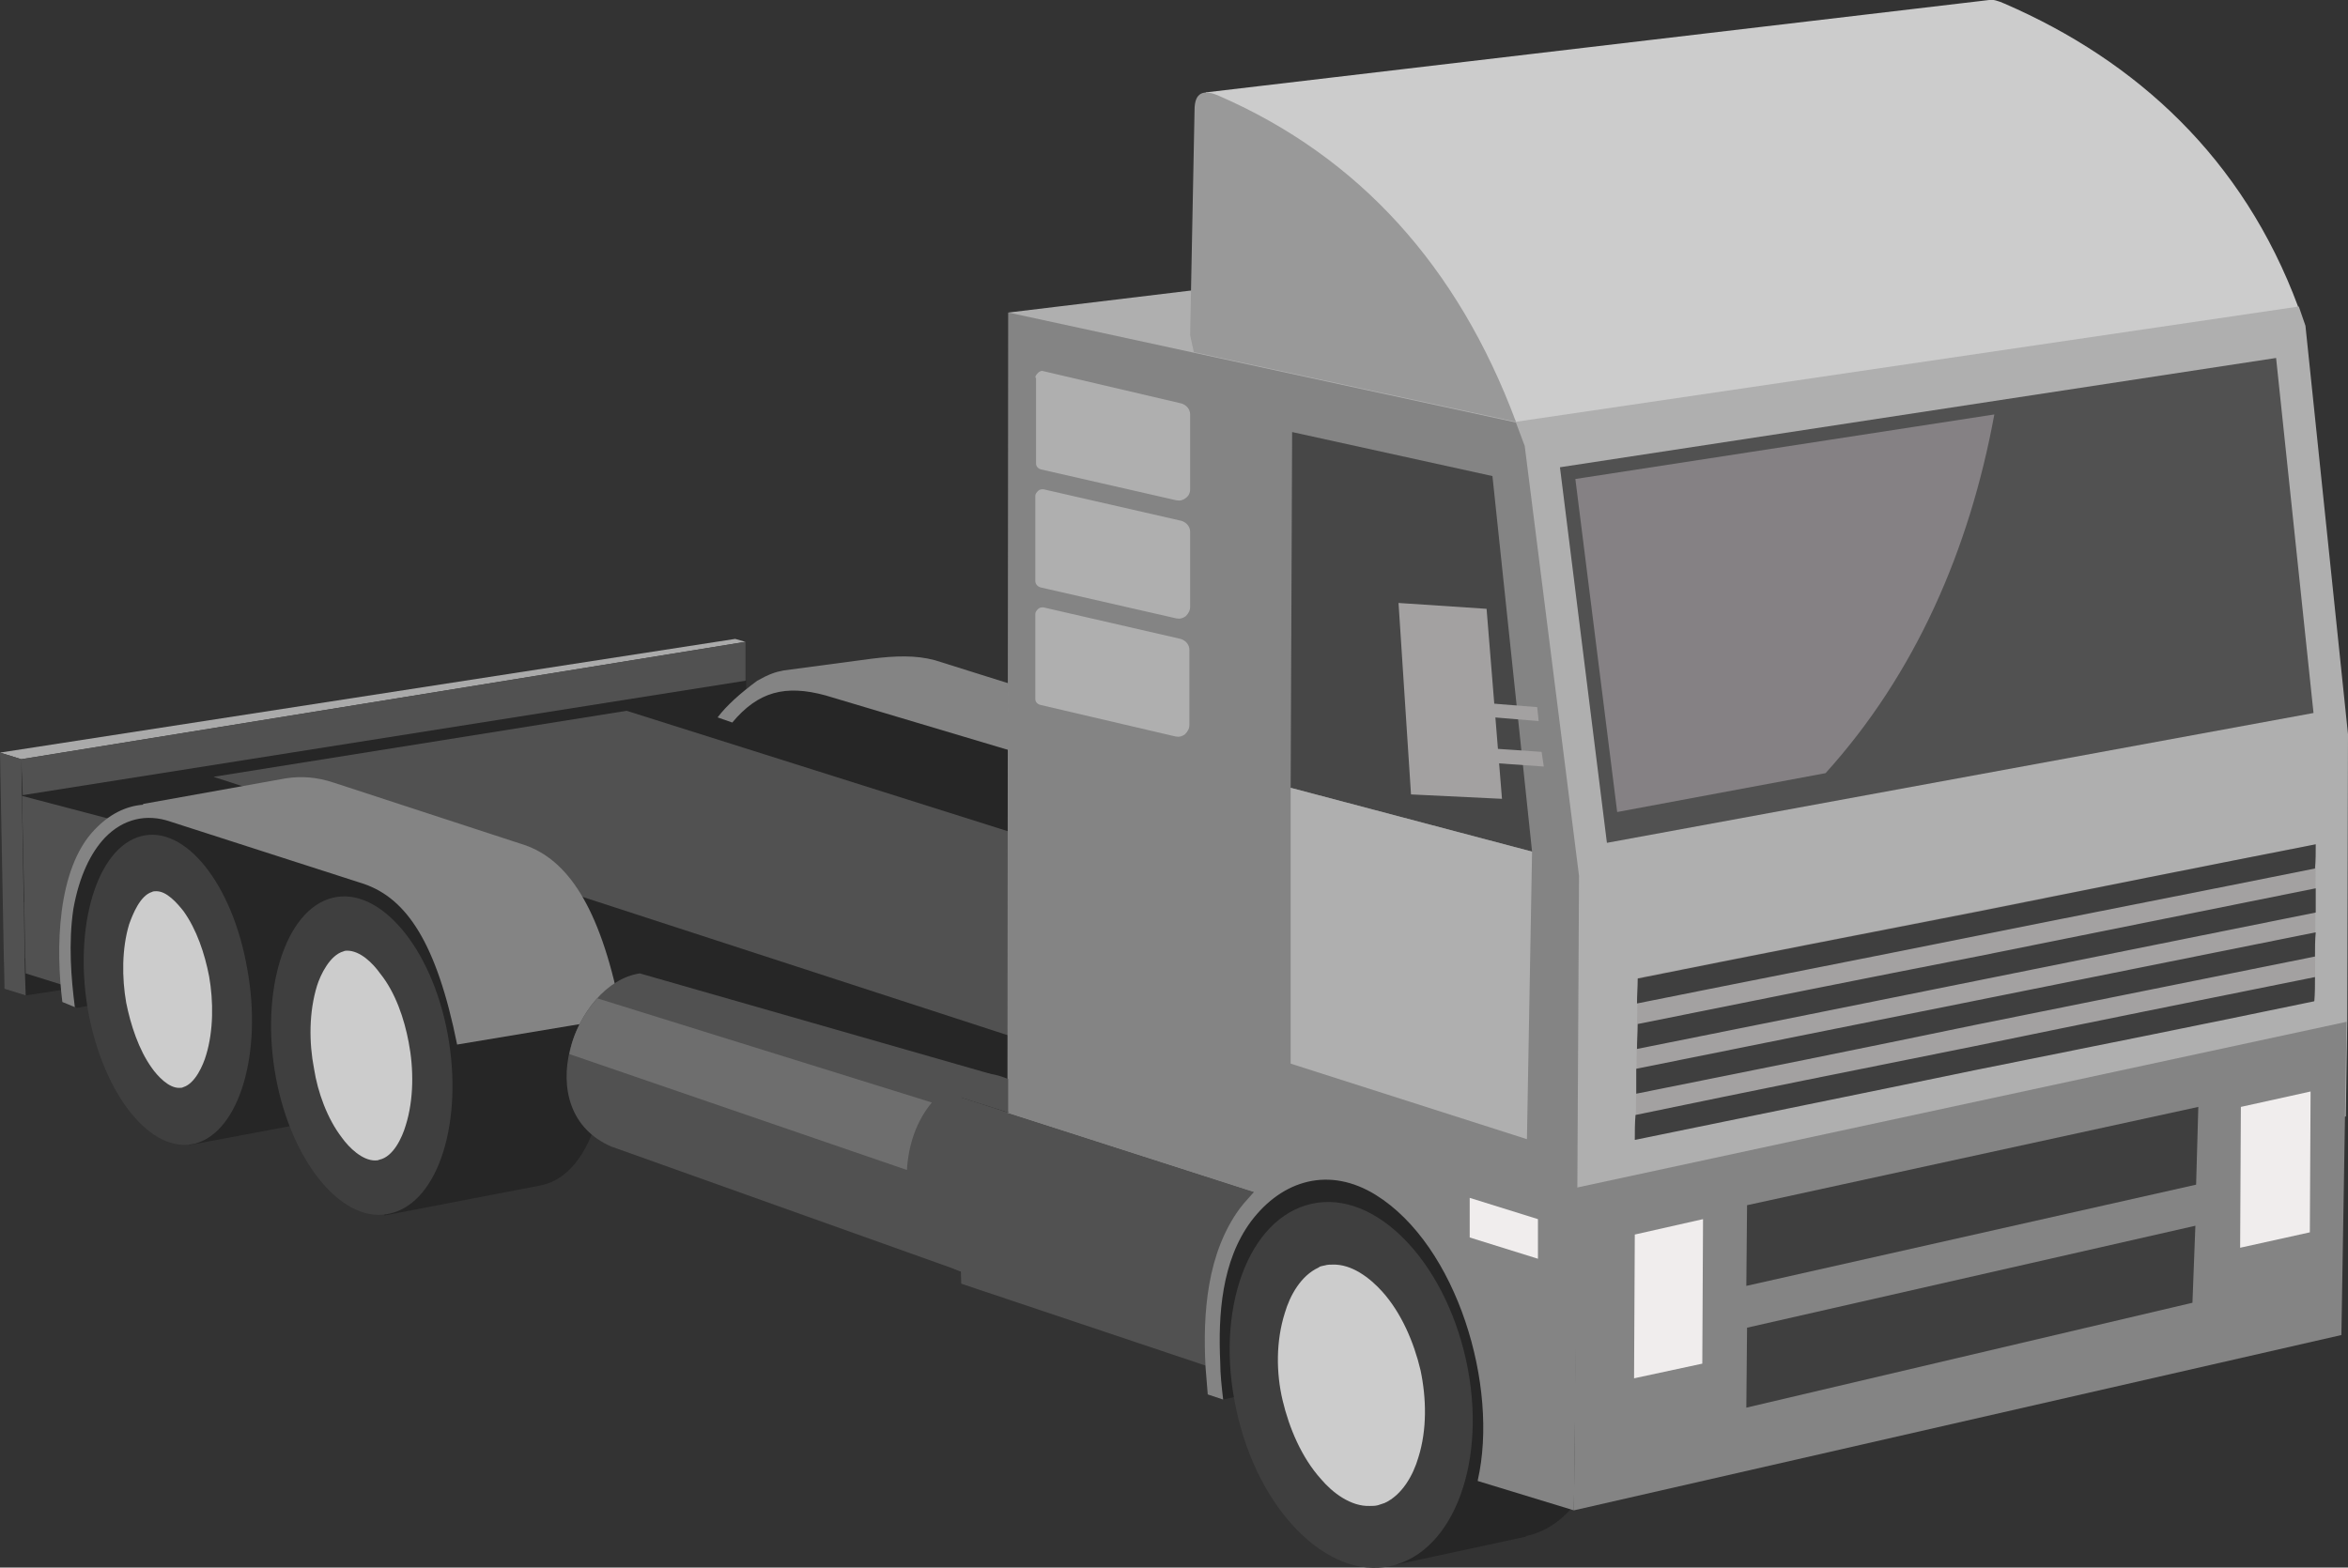 <?xml version="1.0" encoding="utf-8"?>
<!-- Generator: Adobe Illustrator 18.1.1, SVG Export Plug-In . SVG Version: 6.00 Build 0)  -->
<svg version="1.1" id="Слой_1" xmlns="http://www.w3.org/2000/svg" xmlns:xlink="http://www.w3.org/1999/xlink" x="0px" y="0px"
	 viewBox="0 0 32 21.37" enable-background="new 0 0 32 21.37" xml:space="preserve">
<rect x="0" y="0" width="32" height="21.37" fill="#333333" stroke="none"/>
<g>
	<path fill-rule="evenodd" clip-rule="evenodd" fill="#262626" d="M0.21,10.55l9.33-1.44l0.63,0.17V9.4
		c0.16-0.09,0.25-0.12,0.36-0.14l1.2-0.16c0.32-0.05,0.6-0.05,0.85,0.02l1.56,0.49l4.63,9.02l-4.63-1.51L0.22,12.26L0.21,10.55z"/>
	<polygon fill-rule="evenodd" clip-rule="evenodd" fill="#515151" points="13.94,14.18 2.91,10.59 8.54,9.69 13.92,11.39 	"/>
	<polygon fill-rule="evenodd" clip-rule="evenodd" fill="#262626" points="0.06,13.48 0.05,13.12 2.27,12.69 2.26,13.28 0.35,13.57 
			"/>
	<polygon fill-rule="evenodd" clip-rule="evenodd" fill="#AAAAAA" points="0,10.26 10.02,8.71 10.16,8.75 0.29,10.35 	"/>
	<path fill-rule="evenodd" clip-rule="evenodd" fill="#262626" d="M4.03,11.01C4.03,11.01,4.02,11.01,4.03,11.01l-0.15,0.03L2,11.39
		l0.58,4.22l2.13-0.4l0,0c0.03-0.01,0.05-0.01,0.07-0.02c0.6-0.16,0.92-1.22,0.72-2.38C5.28,11.65,4.63,10.85,4.03,11.01L4.03,11.01
		z"/>
	<path fill-rule="evenodd" clip-rule="evenodd" fill="#262626" d="M7.37,16.16c0.01,0,0.03-0.01,0.04-0.01
		c0.64-0.16,0.99-1.25,0.77-2.44c-0.22-1.15-0.88-1.96-1.51-1.86l0,0H6.66c-0.01,0-0.02,0.01-0.03,0.01l-1.98,0.38l0.59,4.33
		L7.37,16.16L7.37,16.16z"/>
	<path fill-rule="evenodd" clip-rule="evenodd" fill="#515151" d="M1.86,11.26l0.15,2.53l-1.66-0.52l-0.05-2.42L1.86,11.26z
		 M8.13,15.26c0.13-0.44,0.15-0.98,0.05-1.56c-0.02-0.12-0.05-0.24-0.08-0.35l9.06,2.92l-0.54,0.91c-0.01,0.03-0.01,0.04-0.01,0.07
		l-0.11,1.04l0.03,0.12l-0.03,0.23l-3.4-1.14l-0.01-0.39L8.13,15.26L8.13,15.26z"/>
	<polygon fill-rule="evenodd" clip-rule="evenodd" fill="#262626" points="1.25,12.62 1.75,11.6 2.01,11.51 2,11.39 2.73,11.25 
		2.73,11.25 2.53,11.17 1.94,11.08 1.56,11.25 1.49,11.27 1.06,11.94 0.89,12.98 0.88,13.43 0.88,13.67 1.05,13.74 1.26,13.7 	"/>
	<path fill-rule="evenodd" clip-rule="evenodd" fill="#3F3F3F" d="M4.53,12.24c-0.64,0.16-0.99,1.26-0.77,2.45
		c0.22,1.18,0.93,2.02,1.57,1.85c0.65-0.16,0.99-1.26,0.77-2.45C5.88,12.91,5.17,12.08,4.53,12.24L4.53,12.24z"/>
	<path fill-rule="evenodd" clip-rule="evenodd" fill="#CCCCCC" d="M4.68,12.97c0.02-0.01,0.04-0.01,0.05-0.01
		c0.18,0,0.35,0.17,0.45,0.31c0.21,0.26,0.33,0.62,0.39,0.94c0.07,0.36,0.07,0.78-0.04,1.13c-0.05,0.17-0.17,0.43-0.36,0.47
		c-0.02,0.01-0.04,0.01-0.06,0.01c-0.17,0-0.35-0.17-0.45-0.31c-0.2-0.26-0.33-0.62-0.38-0.94c-0.07-0.36-0.07-0.77,0.04-1.13
		C4.37,13.28,4.5,13.02,4.68,12.97L4.68,12.97z"/>
	<path fill-rule="evenodd" clip-rule="evenodd" fill="#3F3F3F" d="M1.92,11.4c-0.6,0.16-0.92,1.23-0.72,2.38
		c0.21,1.15,0.86,1.96,1.46,1.81c0.6-0.16,0.92-1.23,0.71-2.38C3.17,12.05,2.52,11.24,1.92,11.4L1.92,11.4z"/>
	<path fill-rule="evenodd" clip-rule="evenodd" fill="#CCCCCC" d="M2.07,12.16c0.02-0.01,0.03-0.01,0.05-0.01
		c0.15-0.01,0.3,0.17,0.38,0.27c0.18,0.25,0.29,0.58,0.35,0.89c0.06,0.34,0.06,0.74-0.04,1.07c-0.04,0.14-0.15,0.39-0.31,0.44
		c-0.02,0.01-0.03,0.01-0.05,0.01c-0.15,0.01-0.31-0.17-0.38-0.27c-0.18-0.25-0.29-0.59-0.35-0.89c-0.06-0.34-0.06-0.74,0.04-1.07
		C1.81,12.46,1.91,12.21,2.07,12.16L2.07,12.16z"/>
	<polygon fill-rule="evenodd" clip-rule="evenodd" fill="#515151" points="0,10.26 0.06,13.48 0.35,13.57 0.34,13.26 0.29,10.35 
		10.16,8.75 10.16,9.28 0.31,10.84 0.29,10.35 	"/>
	<path fill-rule="evenodd" clip-rule="evenodd" fill="#848484" d="M10.32,9.28c0.16-0.09,0.25-0.12,0.36-0.14l1.2-0.16
		C12.2,8.94,12.48,8.93,12.74,9l1.56,0.49v0.55l-0.37,0.24l-2.68-0.8c-0.55-0.15-0.92-0.05-1.27,0.37L9.78,9.78
		C9.9,9.62,10.09,9.45,10.32,9.28L10.32,9.28z"/>
	<path fill-rule="evenodd" clip-rule="evenodd" fill="#262626" d="M19.73,16c-0.02,0.01-0.03,0.01-0.05,0.02l-1.71,0.38l1.06,4.93
		l1.76-0.38l0,0c0.01,0,0.01-0.01,0.01-0.01c0.86-0.18,1.33-1.44,1.03-2.81c-0.29-1.34-1.21-2.29-2.06-2.14l0,0l0,0
		C19.76,15.99,19.75,16,19.73,16L19.73,16z"/>
	<path fill-rule="evenodd" clip-rule="evenodd" fill="#262626" d="M16.46,19.01l0.21,0.07l0.95-0.22l0.11-0.25
		c0.01-0.02,0.01-0.03,0.01-0.04l0.48-0.39c0.02-0.03,0.03-0.03,0.04-0.06l1.21-1.77l-0.48-0.32L18.95,16l-0.92-0.09l-0.82,0.33
		l-0.03,0.01l-0.55,0.93c-0.01,0.03-0.01,0.04-0.01,0.07l-0.11,1.04l0.03,0.12L16.46,19.01z"/>
	<path fill-rule="evenodd" clip-rule="evenodd" fill="#3F3F3F" d="M17.88,16.41c-0.87,0.19-1.33,1.45-1.03,2.81
		c0.29,1.36,1.24,2.32,2.1,2.13c0.87-0.19,1.33-1.45,1.03-2.81C19.68,17.18,18.74,16.22,17.88,16.41L17.88,16.41z"/>
	<path fill-rule="evenodd" clip-rule="evenodd" fill="#CCCCCC" d="M18.06,17.25c0.03-0.01,0.07-0.01,0.1-0.01
		c0.26-0.01,0.51,0.18,0.68,0.37c0.26,0.29,0.43,0.69,0.52,1.07c0.08,0.38,0.09,0.81-0.03,1.19c-0.07,0.24-0.22,0.51-0.46,0.62
		c-0.03,0.01-0.06,0.02-0.09,0.03c-0.04,0.01-0.07,0.01-0.11,0.01c-0.26,0.01-0.51-0.18-0.67-0.37c-0.26-0.29-0.43-0.69-0.52-1.07
		s-0.09-0.81,0.03-1.19c0.07-0.24,0.22-0.51,0.46-0.62C17.99,17.26,18.02,17.26,18.06,17.25L18.06,17.25z"/>
	<path fill-rule="evenodd" clip-rule="evenodd" fill="#AFAFAF" d="M17.1,16.25c0.23-0.22,0.48-0.36,0.76-0.41l0,0l0.83-0.19l0,0
		c0.34-0.09,0.72-0.04,1.09,0.19c0.46,0.29,0.86,0.78,1.17,1.47l0.54,0.17l10.48-2.26l0.02-1.3L32,10.01l-0.58-5.57l-0.09-0.26
		l-5.98-1.32l-11.6,1.4l-0.01,10.91L17.1,16.25z"/>
	<path fill-rule="evenodd" clip-rule="evenodd" fill="#848484" d="M21.49,17.49l0.03-5.55l-0.74-5.86l-0.12-0.32l-6.92-1.5
		l-0.01,10.91l3.36,1.08c-0.06,0.07-0.13,0.14-0.19,0.22c-0.45,0.61-0.51,1.43-0.47,2.17c0.01,0.12,0.02,0.24,0.03,0.37l0.21,0.07
		c-0.02-0.17-0.04-0.35-0.04-0.51c-0.03-0.65,0.02-1.38,0.42-1.92c0.43-0.57,1.07-0.75,1.7-0.36c1.11,0.69,1.68,2.61,1.39,3.89v0.01
		l1.31,0.4L21.49,17.49L21.49,17.49z"/>
	<polygon fill-rule="evenodd" clip-rule="evenodd" fill="#515151" points="21.26,6.37 31.02,4.88 31.53,9.72 21.9,11.49 	"/>
	<path fill-rule="evenodd" clip-rule="evenodd" fill="#858184" d="M21.47,6.53l0.57,4.54l2.84-0.53c1.22-1.35,1.96-3.04,2.3-4.89
		L21.47,6.53z"/>
	<polygon fill-rule="evenodd" clip-rule="evenodd" fill="#474747" points="20.34,6.49 17.61,5.89 17.59,10.74 20.88,11.61 	"/>
	<polygon fill-rule="evenodd" clip-rule="evenodd" fill="#AFAFAF" points="20.81,15.53 17.59,14.5 17.59,10.74 20.88,11.61 	"/>
	<polygon fill-rule="evenodd" clip-rule="evenodd" fill="#A3A1A1" points="22.32,13.33 22.29,15.53 31.55,13.64 31.56,11.51 	"/>
	<path fill-rule="evenodd" clip-rule="evenodd" fill="#3F3F3F" d="M31.56,11.51c0,0.11,0,0.22-0.01,0.33
		c-1.54,0.31-3.08,0.61-4.62,0.92c-1.54,0.31-3.08,0.61-4.62,0.92c0-0.11,0.01-0.23,0.01-0.34c1.54-0.31,3.08-0.61,4.62-0.91
		C28.48,12.12,30.03,11.81,31.56,11.51L31.56,11.51z M31.55,13.32c0,0.11,0,0.22-0.01,0.33c-1.54,0.32-3.08,0.63-4.63,0.94
		c-1.54,0.32-3.08,0.63-4.63,0.95c0-0.11,0-0.23,0.01-0.34c1.54-0.32,3.08-0.63,4.63-0.94C28.47,13.94,30.01,13.63,31.55,13.32
		L31.55,13.32z M31.56,12.71c-0.01,0.11-0.01,0.22-0.01,0.33c-1.54,0.31-3.08,0.62-4.62,0.93c-1.54,0.32-3.08,0.63-4.63,0.94
		c0-0.11,0-0.23,0-0.34c1.54-0.31,3.08-0.62,4.63-0.93C28.47,13.33,30.02,13.02,31.56,12.71L31.56,12.71z M31.56,12.11
		c0,0.11,0,0.22,0,0.33c-1.54,0.31-3.08,0.62-4.62,0.93c-1.54,0.31-3.08,0.62-4.63,0.93c0-0.11,0.01-0.23,0.01-0.34
		c1.54-0.31,3.08-0.62,4.62-0.92C28.48,12.73,30.02,12.42,31.56,12.11L31.56,12.11z"/>
	<path fill-rule="evenodd" clip-rule="evenodd" fill="#CCCCCC" d="M27.32,0.05C27.23,0.01,27.16-0.01,27.11,0l0,0L16.43,1.26
		l4.23,4.49l10.66-1.57C30.57,2.16,29.12,0.83,27.32,0.05L27.32,0.05z"/>
	<polygon fill-rule="evenodd" clip-rule="evenodd" fill="#848484" points="21.49,16.19 21.45,20.59 31.91,18.2 31.98,13.93 	"/>
	<polygon fill-rule="evenodd" clip-rule="evenodd" fill="#F0EDED" points="22.27,18.79 22.28,16.83 23.21,16.62 23.2,18.59 	"/>
	<polygon fill-rule="evenodd" clip-rule="evenodd" fill="#F0EDED" points="30.53,17.01 30.54,15.09 31.49,14.88 31.48,16.8 	"/>
	<polygon fill-rule="evenodd" clip-rule="evenodd" fill="#3F3F3F" points="23.8,19.19 23.81,18.1 29.92,16.71 29.88,17.76 	"/>
	<polygon fill-rule="evenodd" clip-rule="evenodd" fill="#3F3F3F" points="23.8,17.53 23.81,16.43 29.96,15.09 29.93,16.15 	"/>
	<path fill-rule="evenodd" clip-rule="evenodd" fill="#999999" d="M16.62,1.31c-0.22-0.1-0.34-0.05-0.34,0.19l-0.06,3.07l0.05,0.23
		l4.39,0.95C19.87,3.63,18.52,2.14,16.62,1.31L16.62,1.31z"/>
	<polygon fill-rule="evenodd" clip-rule="evenodd" fill="#A3A1A1" points="20.95,9.64 20.97,9.83 20.12,9.76 20.07,9.57 	"/>
	<polygon fill-rule="evenodd" clip-rule="evenodd" fill="#A3A1A1" points="21.01,10.25 21.04,10.45 20.19,10.39 20.13,10.19 	"/>
	<polygon fill-rule="evenodd" clip-rule="evenodd" fill="#A3A1A1" points="20.26,8.3 20.47,10.89 19.23,10.83 19.06,8.22 	"/>
	<path fill-rule="evenodd" clip-rule="evenodd" fill="#515151" d="M13.37,14.63c-0.59,0-1.07,0.67-1.07,1.37s0.34,1.18,0.81,1.34
		v-0.02V17.1l-0.02-2.14l0.66,0.21v-0.01h-0.01v-0.45C13.62,14.66,13.5,14.63,13.37,14.63L13.37,14.63z"/>
	<path fill-rule="evenodd" clip-rule="evenodd" fill="#AFAFAF" d="M14.11,5.15c0-0.03,0.02-0.05,0.04-0.07
		c0.02-0.02,0.05-0.03,0.07-0.02L16.1,5.5c0.07,0.02,0.12,0.08,0.12,0.15v1.02c0,0.05-0.02,0.09-0.06,0.12
		c-0.04,0.03-0.08,0.04-0.13,0.03L14.19,6.4c-0.04-0.01-0.07-0.04-0.07-0.08V5.15L14.11,5.15z M14.11,6.76
		c0-0.03,0.02-0.05,0.04-0.07c0.02-0.02,0.05-0.02,0.07-0.02L16.1,7.1c0.07,0.02,0.12,0.08,0.12,0.15v1.02
		c0,0.05-0.02,0.09-0.06,0.13c-0.04,0.03-0.08,0.04-0.13,0.03l-1.84-0.42C14.14,8,14.11,7.96,14.11,7.92V6.76L14.11,6.76z
		 M14.11,8.37c0-0.03,0.02-0.05,0.04-0.07c0.02-0.02,0.05-0.02,0.07-0.02l1.87,0.43c0.07,0.02,0.12,0.08,0.12,0.15v1.02
		c0,0.05-0.02,0.09-0.06,0.13c-0.04,0.03-0.08,0.04-0.13,0.03l-1.84-0.43c-0.04-0.01-0.07-0.04-0.07-0.08V8.37L14.11,8.37z"/>
	<polygon fill-rule="evenodd" clip-rule="evenodd" fill="#F0EDED" points="20.96,16.62 20.96,17.16 20.03,16.87 20.03,16.33 	"/>
	<path fill-rule="evenodd" clip-rule="evenodd" fill="#848484" d="M7.15,11.52l-2.6-0.85c-0.24-0.08-0.45-0.09-0.65-0.06l-1.95,0.35
		v0.01c-0.24,0.02-0.46,0.13-0.66,0.34c-0.52,0.54-0.53,1.64-0.44,2.35l0.17,0.07c-0.05-0.39-0.09-0.87-0.02-1.34
		c0.08-0.45,0.24-0.77,0.43-0.97c0.25-0.26,0.57-0.33,0.89-0.22l2.64,0.85c0.58,0.2,0.99,0.8,1.27,2.19l2.04-0.34l0.09-0.09
		l0.09-0.08C8.17,12.35,7.73,11.72,7.15,11.52z"/>
	<path fill-rule="evenodd" clip-rule="evenodd" fill="#515151" d="M13.5,14.64l-4.78-1.37c-0.89,0.13-1.52,1.87-0.39,2.36l4.79,1.71
		l-0.01-0.24l-0.02-2.14L13.5,14.64z"/>
	<path fill-rule="evenodd" clip-rule="evenodd" fill="#6E6E6E" d="M8.14,13.61c-0.19,0.21-0.33,0.48-0.38,0.76l4.6,1.58
		c0.02-0.34,0.13-0.67,0.34-0.92L8.14,13.61z"/>
</g>
<g>
</g>
<g>
</g>
<g>
</g>
<g>
</g>
<g>
</g>
<g>
</g>
<g>
</g>
<g>
</g>
<g>
</g>
<g>
</g>
<g>
</g>
<g>
</g>
<g>
</g>
<g>
</g>
<g>
</g>
</svg>
